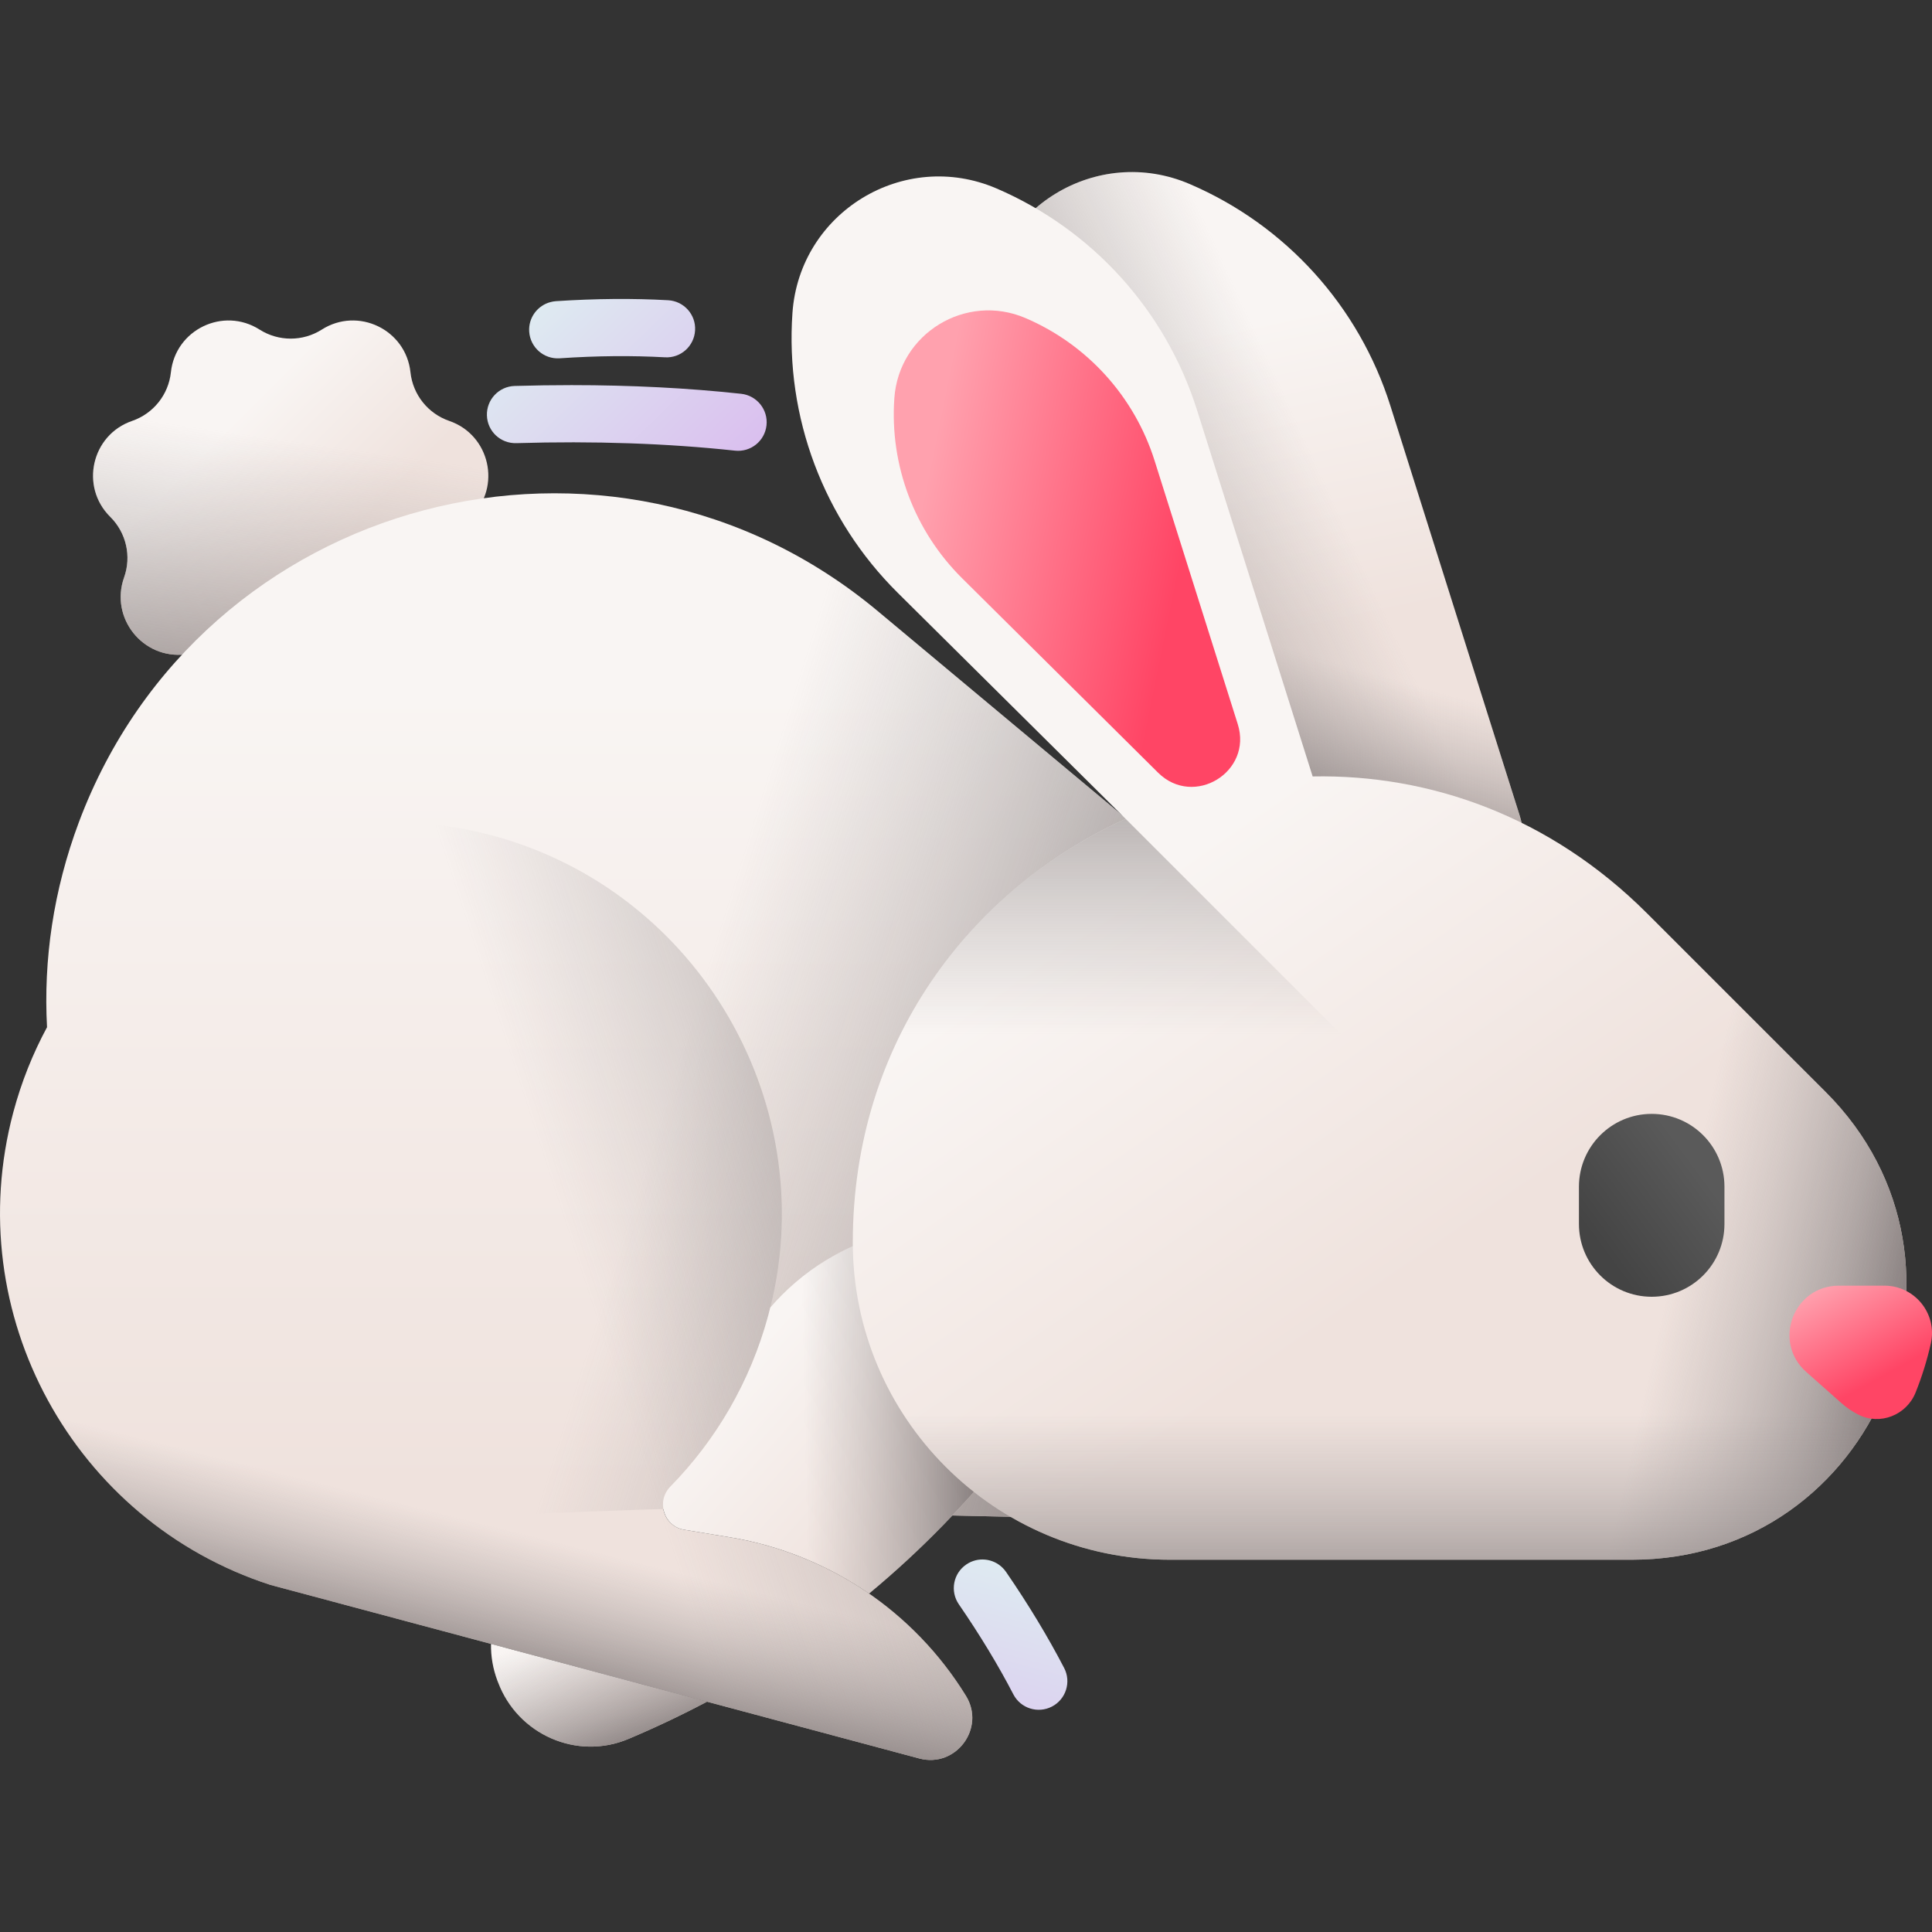 <svg width="35" height="35" viewBox="0 0 35 35" fill="none" xmlns="http://www.w3.org/2000/svg">
<rect x="0" y="0" width="35" height="35" fill="#333333" stroke="none"/>
<g clip-path="url(#clip0_850_52199)">
<path d="M4.703 5.971C4.046 5.553 3.179 5.97 3.096 6.744C3.053 7.149 2.779 7.492 2.394 7.625C1.658 7.878 1.444 8.816 1.997 9.363C2.287 9.65 2.385 10.078 2.248 10.461C1.987 11.194 2.587 11.947 3.36 11.855C3.764 11.808 4.16 11.998 4.375 12.344C4.785 13.005 5.747 13.005 6.158 12.344C6.373 11.998 6.768 11.808 7.173 11.855C7.945 11.947 8.545 11.194 8.284 10.461C8.148 10.078 8.245 9.65 8.535 9.363C9.088 8.816 8.874 7.878 8.138 7.625C7.753 7.492 7.479 7.149 7.436 6.744C7.353 5.97 6.486 5.553 5.829 5.971C5.486 6.189 5.047 6.189 4.703 5.971Z" fill="url(#paint0_linear_850_52199)"/>
<path d="M4.703 5.971C4.046 5.553 3.179 5.97 3.096 6.744C3.053 7.149 2.779 7.492 2.394 7.625C1.658 7.878 1.444 8.816 1.997 9.363C2.287 9.65 2.385 10.078 2.248 10.461C1.987 11.194 2.587 11.947 3.36 11.855C3.764 11.808 4.16 11.998 4.375 12.344C4.785 13.005 5.747 13.005 6.158 12.344C6.373 11.998 6.768 11.808 7.173 11.855C7.945 11.947 8.545 11.194 8.284 10.461C8.148 10.078 8.245 9.65 8.535 9.363C9.088 8.816 8.874 7.878 8.138 7.625C7.753 7.492 7.479 7.149 7.436 6.744C7.353 5.97 6.486 5.553 5.829 5.971C5.486 6.189 5.047 6.189 4.703 5.971Z" fill="url(#paint1_linear_850_52199)"/>
<path d="M27.529 14.769L25.188 7.351C24.619 5.547 23.293 4.081 21.555 3.335C19.875 2.613 17.986 3.765 17.858 5.589C17.725 7.476 18.421 9.326 19.764 10.658L25.287 16.136C26.289 17.131 27.953 16.116 27.529 14.769Z" fill="url(#paint2_linear_850_52199)"/>
<path d="M27.529 14.769L25.188 7.351C24.619 5.547 23.293 4.081 21.555 3.335C19.875 2.613 17.986 3.765 17.858 5.589C17.725 7.476 18.421 9.326 19.764 10.658L25.287 16.136C26.289 17.131 27.953 16.116 27.529 14.769Z" fill="url(#paint3_linear_850_52199)"/>
<path d="M19.764 10.658L25.286 16.136C26.289 17.131 27.953 16.116 27.528 14.769L25.816 9.341H18.74C19.021 9.818 19.363 10.261 19.764 10.658Z" fill="url(#paint4_linear_850_52199)"/>
<path d="M23.122 17.102L15.904 11.073C11.052 7.021 3.651 8.974 1.43 14.892C0.965 16.133 0.786 17.392 0.852 18.609C0.594 19.087 0.387 19.603 0.241 20.15C-0.734 23.807 1.337 27.558 4.896 28.711L16.653 31.856C17.318 32.034 17.86 31.307 17.499 30.721C16.557 29.19 14.999 28.143 13.226 27.85L12.395 27.713C12.186 27.678 12.049 27.519 12.017 27.339L19.221 27.499L23.122 17.102Z" fill="url(#paint5_linear_850_52199)"/>
<path d="M23.122 17.103L19.221 27.499L12.016 27.339C11.988 27.334 10.421 27.39 8.885 27.452V9.01C11.287 8.706 13.828 9.341 15.903 11.073L23.122 17.103Z" fill="url(#paint6_linear_850_52199)"/>
<path d="M0.241 20.15C1.249 16.372 5.129 14.125 8.908 15.133C12.681 16.139 14.94 20.062 13.918 23.831C13.589 25.041 12.965 26.093 12.145 26.93C11.881 27.198 12.024 27.651 12.395 27.713L13.226 27.85C14.999 28.143 16.557 29.19 17.499 30.721C17.86 31.307 17.318 32.034 16.653 31.856L4.896 28.711C1.337 27.558 -0.734 23.807 0.241 20.15Z" fill="url(#paint7_linear_850_52199)"/>
<path d="M8.895 29.78L12.808 30.828C12.348 31.071 11.874 31.296 11.385 31.502C10.453 31.896 9.38 31.425 9.023 30.477L9.011 30.447C8.929 30.229 8.891 30.003 8.895 29.78Z" fill="url(#paint8_linear_850_52199)"/>
<path d="M8.895 29.78L12.808 30.828C12.348 31.071 11.874 31.296 11.385 31.502C10.453 31.896 9.38 31.425 9.023 30.477L9.011 30.447C8.929 30.229 8.891 30.003 8.895 29.78Z" fill="url(#paint9_linear_850_52199)"/>
<path d="M20.322 23.079C19.134 25.385 17.606 27.325 15.744 28.869C14.998 28.353 14.141 28.001 13.226 27.85L12.395 27.713C12.024 27.651 11.882 27.198 12.145 26.93C12.966 26.093 13.59 25.041 13.918 23.831C13.931 23.783 13.943 23.736 13.954 23.688C15.114 22.339 17.025 21.833 18.737 22.481C19.266 22.68 19.793 22.879 20.322 23.079Z" fill="url(#paint10_linear_850_52199)"/>
<path d="M20.322 23.079C19.134 25.385 17.606 27.325 15.744 28.869C14.998 28.353 14.141 28.001 13.226 27.85L12.395 27.713C12.024 27.651 11.882 27.198 12.145 26.93C12.966 26.093 13.59 25.041 13.918 23.831C13.931 23.783 13.943 23.736 13.954 23.688C15.114 22.339 17.025 21.833 18.737 22.481C19.266 22.68 19.793 22.879 20.322 23.079Z" fill="url(#paint11_linear_850_52199)"/>
<path d="M33.072 19.78L29.841 16.549C28.079 14.787 25.902 14.025 23.78 14.066L21.686 7.431C21.117 5.627 19.791 4.161 18.053 3.414C16.373 2.693 14.484 3.845 14.356 5.669C14.223 7.555 14.919 9.406 16.262 10.738L20.393 14.835C17.586 16.107 15.449 18.867 15.449 22.511C15.449 25.684 18.022 28.256 21.195 28.256H29.561C33.984 28.256 36.2 22.908 33.072 19.78Z" fill="url(#paint12_linear_850_52199)"/>
<path d="M29.841 16.549C29.125 15.833 28.341 15.283 27.52 14.883V28.256H29.561C33.985 28.256 36.2 22.908 33.072 19.78L29.841 16.549Z" fill="url(#paint13_linear_850_52199)"/>
<path d="M20.393 14.835C17.586 16.106 15.449 18.867 15.449 22.511C15.449 25.684 18.022 28.256 21.195 28.256H29.561C30.809 28.256 31.881 27.83 32.707 27.149L20.393 14.835Z" fill="url(#paint14_linear_850_52199)"/>
<path d="M15.449 22.511C15.449 25.684 18.022 28.256 21.195 28.256H29.561C33.44 28.256 35.62 24.144 33.989 21.022H15.574C15.493 21.5 15.449 21.996 15.449 22.511Z" fill="url(#paint15_linear_850_52199)"/>
<path d="M22.423 13.118L20.917 8.347C20.551 7.186 19.698 6.243 18.58 5.763C17.499 5.299 16.284 6.04 16.202 7.213C16.116 8.427 16.564 9.617 17.428 10.474L20.98 13.998C21.626 14.638 22.696 13.985 22.423 13.118Z" fill="url(#paint16_linear_850_52199)"/>
<path d="M32.721 24.853C32.105 24.308 32.491 23.291 33.313 23.291H34.138C34.688 23.291 35.101 23.801 34.979 24.338C34.911 24.64 34.819 24.937 34.704 25.224C34.54 25.638 34.056 25.829 33.661 25.625C33.553 25.57 33.451 25.5 33.357 25.417L32.721 24.853Z" fill="url(#paint17_linear_850_52199)"/>
<path d="M4.895 28.711L16.653 31.856C17.318 32.034 17.859 31.307 17.498 30.721C16.557 29.19 14.998 28.143 13.226 27.85L12.395 27.713C12.023 27.651 11.881 27.199 12.145 26.93C12.965 26.093 13.589 25.041 13.917 23.831C14.189 22.832 14.229 21.822 14.072 20.858H0.09C-0.461 24.28 1.566 27.633 4.895 28.711Z" fill="url(#paint18_linear_850_52199)"/>
<path d="M29.922 23.492C30.65 23.492 31.24 22.902 31.24 22.174V21.498C31.24 20.77 30.65 20.179 29.922 20.179C29.194 20.179 28.604 20.77 28.604 21.498V22.174C28.604 22.902 29.194 23.492 29.922 23.492Z" fill="url(#paint19_linear_850_52199)"/>
<path d="M10.139 6.491C10.812 6.445 11.453 6.44 12.046 6.473C12.332 6.49 12.576 6.271 12.592 5.985C12.609 5.7 12.39 5.455 12.104 5.439C11.469 5.403 10.785 5.409 10.07 5.456C10.039 5.459 10.008 5.463 9.979 5.471C9.74 5.53 9.57 5.754 9.587 6.008C9.606 6.294 9.853 6.51 10.139 6.491Z" fill="url(#paint20_linear_850_52199)"/>
<path d="M17.37 29.063C17.752 29.619 18.085 30.168 18.358 30.695C18.49 30.949 18.802 31.048 19.057 30.916C19.311 30.784 19.41 30.471 19.278 30.217C18.985 29.653 18.631 29.067 18.225 28.476C18.207 28.451 18.188 28.427 18.166 28.405C17.993 28.23 17.714 28.198 17.504 28.343C17.268 28.505 17.208 28.827 17.37 29.063Z" fill="url(#paint21_linear_850_52199)"/>
<path d="M13.427 7.134C12.462 7.029 11.432 6.977 10.354 6.977C10.015 6.977 9.671 6.982 9.323 6.992C9.037 7.001 8.812 7.24 8.821 7.526C8.829 7.812 9.067 8.037 9.354 8.028C10.761 7.986 12.093 8.032 13.315 8.164C13.6 8.195 13.855 7.99 13.886 7.705C13.917 7.421 13.711 7.165 13.427 7.134Z" fill="url(#paint22_linear_850_52199)"/>
</g>
<defs>
<linearGradient id="paint0_linear_850_52199" x1="3.908" y1="7.927" x2="6.009" y2="10.029" gradientUnits="userSpaceOnUse">
<stop stop-color="#F9F5F3"/>
<stop offset="1" stop-color="#EFE2DD"/>
</linearGradient>
<linearGradient id="paint1_linear_850_52199" x1="5.356" y1="7.993" x2="4.455" y2="14.295" gradientUnits="userSpaceOnUse">
<stop stop-color="#9E9797" stop-opacity="0"/>
<stop offset="0.305" stop-color="#9A9393" stop-opacity="0.305"/>
<stop offset="0.632" stop-color="#8D8686" stop-opacity="0.632"/>
<stop offset="0.969" stop-color="#787070" stop-opacity="0.969"/>
<stop offset="1" stop-color="#766E6E"/>
</linearGradient>
<linearGradient id="paint2_linear_850_52199" x1="21.691" y1="6.025" x2="22.876" y2="11.63" gradientUnits="userSpaceOnUse">
<stop stop-color="#F9F5F3"/>
<stop offset="1" stop-color="#EFE2DD"/>
</linearGradient>
<linearGradient id="paint3_linear_850_52199" x1="24.285" y1="9.339" x2="17.879" y2="12.283" gradientUnits="userSpaceOnUse">
<stop stop-color="#9E9797" stop-opacity="0"/>
<stop offset="0.31" stop-color="#968F8F" stop-opacity="0.31"/>
<stop offset="0.785" stop-color="#827A7A" stop-opacity="0.785"/>
<stop offset="1" stop-color="#766E6E"/>
</linearGradient>
<linearGradient id="paint4_linear_850_52199" x1="23.339" y1="11.758" x2="22.404" y2="15.047" gradientUnits="userSpaceOnUse">
<stop stop-color="#9E9797" stop-opacity="0"/>
<stop offset="0.31" stop-color="#968F8F" stop-opacity="0.31"/>
<stop offset="0.785" stop-color="#827A7A" stop-opacity="0.785"/>
<stop offset="1" stop-color="#766E6E"/>
</linearGradient>
<linearGradient id="paint5_linear_850_52199" x1="11.561" y1="12.524" x2="11.561" y2="26.924" gradientUnits="userSpaceOnUse">
<stop stop-color="#F9F5F3"/>
<stop offset="1" stop-color="#EFE2DD"/>
</linearGradient>
<linearGradient id="paint6_linear_850_52199" x1="12.374" y1="18.89" x2="22.695" y2="22.136" gradientUnits="userSpaceOnUse">
<stop stop-color="#9E9797" stop-opacity="0"/>
<stop offset="0.305" stop-color="#9A9393" stop-opacity="0.305"/>
<stop offset="0.632" stop-color="#8D8686" stop-opacity="0.632"/>
<stop offset="0.969" stop-color="#787070" stop-opacity="0.969"/>
<stop offset="1" stop-color="#766E6E"/>
</linearGradient>
<linearGradient id="paint7_linear_850_52199" x1="10.71" y1="23.635" x2="21.699" y2="20.034" gradientUnits="userSpaceOnUse">
<stop stop-color="#9E9797" stop-opacity="0"/>
<stop offset="0.31" stop-color="#968F8F" stop-opacity="0.31"/>
<stop offset="0.785" stop-color="#827A7A" stop-opacity="0.785"/>
<stop offset="1" stop-color="#766E6E"/>
</linearGradient>
<linearGradient id="paint8_linear_850_52199" x1="9.988" y1="29.621" x2="11.361" y2="31.264" gradientUnits="userSpaceOnUse">
<stop stop-color="#F9F5F3"/>
<stop offset="1" stop-color="#EFE2DD"/>
</linearGradient>
<linearGradient id="paint9_linear_850_52199" x1="10.499" y1="29.454" x2="11.387" y2="32.017" gradientUnits="userSpaceOnUse">
<stop stop-color="#9E9797" stop-opacity="0"/>
<stop offset="0.305" stop-color="#9A9393" stop-opacity="0.305"/>
<stop offset="0.632" stop-color="#8D8686" stop-opacity="0.632"/>
<stop offset="0.969" stop-color="#787070" stop-opacity="0.969"/>
<stop offset="1" stop-color="#766E6E"/>
</linearGradient>
<linearGradient id="paint10_linear_850_52199" x1="14.354" y1="23.665" x2="17.396" y2="26.365" gradientUnits="userSpaceOnUse">
<stop stop-color="#F9F5F3"/>
<stop offset="1" stop-color="#EFE2DD"/>
</linearGradient>
<linearGradient id="paint11_linear_850_52199" x1="14.569" y1="25.572" x2="18.02" y2="25.504" gradientUnits="userSpaceOnUse">
<stop stop-color="#9E9797" stop-opacity="0"/>
<stop offset="0.305" stop-color="#9A9393" stop-opacity="0.305"/>
<stop offset="0.632" stop-color="#8D8686" stop-opacity="0.632"/>
<stop offset="0.969" stop-color="#787070" stop-opacity="0.969"/>
<stop offset="1" stop-color="#766E6E"/>
</linearGradient>
<linearGradient id="paint12_linear_850_52199" x1="20.319" y1="16.235" x2="25.213" y2="23.345" gradientUnits="userSpaceOnUse">
<stop stop-color="#F9F5F3"/>
<stop offset="1" stop-color="#EFE2DD"/>
</linearGradient>
<linearGradient id="paint13_linear_850_52199" x1="30.464" y1="22.234" x2="35.112" y2="23.282" gradientUnits="userSpaceOnUse">
<stop stop-color="#9E9797" stop-opacity="0"/>
<stop offset="0.305" stop-color="#9A9393" stop-opacity="0.305"/>
<stop offset="0.632" stop-color="#8D8686" stop-opacity="0.632"/>
<stop offset="0.969" stop-color="#787070" stop-opacity="0.969"/>
<stop offset="1" stop-color="#766E6E"/>
</linearGradient>
<linearGradient id="paint14_linear_850_52199" x1="24.078" y1="18.744" x2="24.078" y2="11.891" gradientUnits="userSpaceOnUse">
<stop stop-color="#9E9797" stop-opacity="0"/>
<stop offset="0.305" stop-color="#9A9393" stop-opacity="0.305"/>
<stop offset="0.632" stop-color="#8D8686" stop-opacity="0.632"/>
<stop offset="0.969" stop-color="#787070" stop-opacity="0.969"/>
<stop offset="1" stop-color="#766E6E"/>
</linearGradient>
<linearGradient id="paint15_linear_850_52199" x1="24.992" y1="25.624" x2="24.992" y2="29.771" gradientUnits="userSpaceOnUse">
<stop stop-color="#9E9797" stop-opacity="0"/>
<stop offset="0.305" stop-color="#9A9393" stop-opacity="0.305"/>
<stop offset="0.632" stop-color="#8D8686" stop-opacity="0.632"/>
<stop offset="0.969" stop-color="#787070" stop-opacity="0.969"/>
<stop offset="1" stop-color="#766E6E"/>
</linearGradient>
<linearGradient id="paint16_linear_850_52199" x1="16.667" y1="9.306" x2="21.383" y2="10.263" gradientUnits="userSpaceOnUse">
<stop stop-color="#FFA1AE"/>
<stop offset="1" stop-color="#FF4565"/>
</linearGradient>
<linearGradient id="paint17_linear_850_52199" x1="33.169" y1="23.196" x2="34.126" y2="24.927" gradientUnits="userSpaceOnUse">
<stop stop-color="#FFA1AE"/>
<stop offset="1" stop-color="#FF4565"/>
</linearGradient>
<linearGradient id="paint18_linear_850_52199" x1="8.477" y1="27.534" x2="7.748" y2="30.45" gradientUnits="userSpaceOnUse">
<stop stop-color="#9E9797" stop-opacity="0"/>
<stop offset="0.31" stop-color="#968F8F" stop-opacity="0.31"/>
<stop offset="0.785" stop-color="#827A7A" stop-opacity="0.785"/>
<stop offset="1" stop-color="#766E6E"/>
</linearGradient>
<linearGradient id="paint19_linear_850_52199" x1="30.782" y1="21.203" x2="28.951" y2="22.55" gradientUnits="userSpaceOnUse">
<stop stop-color="#5A5A5A"/>
<stop offset="1" stop-color="#444444"/>
</linearGradient>
<linearGradient id="paint20_linear_850_52199" x1="10.12" y1="4.965" x2="14.444" y2="9.425" gradientUnits="userSpaceOnUse">
<stop stop-color="#DEECF1"/>
<stop offset="1" stop-color="#D9B1EE"/>
</linearGradient>
<linearGradient id="paint21_linear_850_52199" x1="18.66" y1="28.28" x2="17.029" y2="34.274" gradientUnits="userSpaceOnUse">
<stop stop-color="#DEECF1"/>
<stop offset="1" stop-color="#D9B1EE"/>
</linearGradient>
<linearGradient id="paint22_linear_850_52199" x1="9.449" y1="5.614" x2="13.773" y2="10.075" gradientUnits="userSpaceOnUse">
<stop stop-color="#DEECF1"/>
<stop offset="1" stop-color="#D9B1EE"/>
</linearGradient>
<clipPath id="clip0_850_52199">
<rect width="35" height="35" fill="white"/>
</clipPath>
</defs>
</svg>
